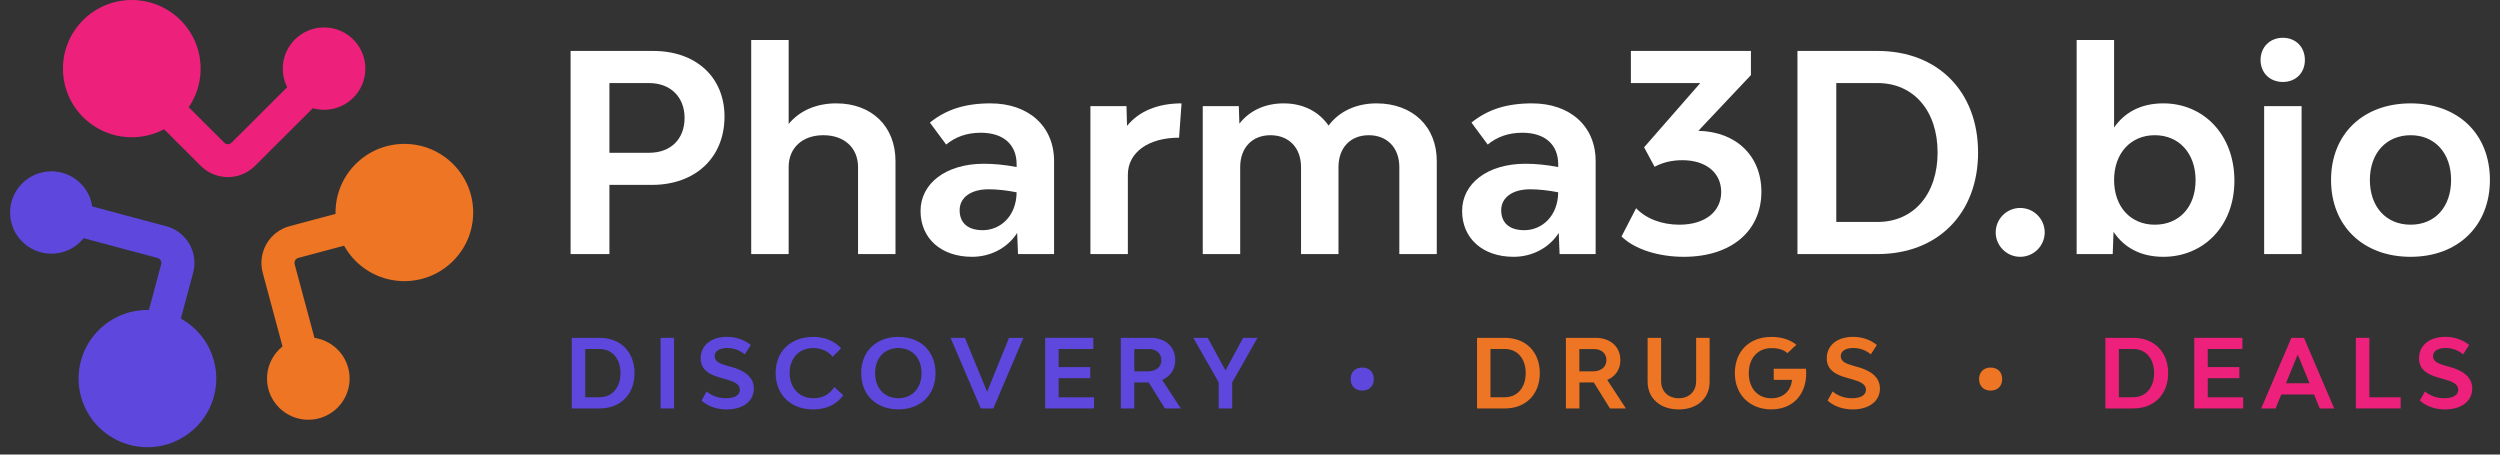 <svg width="231" height="42" viewBox="0 0 231 42" fill="none" xmlns="http://www.w3.org/2000/svg">
<rect x="0" y="0" width="231" height="42" fill="#333333" stroke="none"/>
<g clip-path="url(#clip0_174_368)">
<path d="M21.061 16.364C20.155 16.364 19.249 16.019 18.562 15.334L11.098 7.893C10.503 7.299 10.503 6.336 11.098 5.742C11.694 5.149 12.66 5.149 13.256 5.742L20.72 13.183C20.908 13.371 21.208 13.371 21.396 13.183L28.866 5.737C29.461 5.144 30.428 5.144 31.023 5.737C31.618 6.33 31.618 7.294 31.023 7.888L23.554 15.334C22.867 16.019 21.961 16.364 21.056 16.364H21.061Z" fill="#ED217C"/>
<path d="M13.637 36.497C13.505 36.497 13.373 36.482 13.24 36.446C12.426 36.228 11.943 35.396 12.162 34.584L14.894 24.419C14.94 24.252 14.884 24.12 14.848 24.059C14.812 23.993 14.726 23.881 14.558 23.836L4.357 21.112C3.542 20.894 3.059 20.062 3.278 19.25C3.497 18.439 4.336 17.957 5.145 18.175L15.347 20.899C16.258 21.142 17.021 21.726 17.494 22.537C17.967 23.349 18.089 24.302 17.845 25.21L15.113 35.376C14.93 36.056 14.314 36.502 13.637 36.502V36.497Z" fill="#5E47DD"/>
<path d="M28.484 36.502C27.812 36.502 27.192 36.055 27.009 35.376L24.276 25.205C24.032 24.297 24.159 23.349 24.627 22.532C25.101 21.715 25.859 21.137 26.774 20.894L36.971 18.17C37.785 17.951 38.62 18.433 38.838 19.245C39.057 20.057 38.574 20.894 37.76 21.107L27.563 23.831C27.405 23.871 27.319 23.978 27.273 24.054C27.238 24.12 27.182 24.252 27.227 24.414L29.96 34.584C30.178 35.396 29.695 36.233 28.881 36.446C28.749 36.481 28.616 36.497 28.484 36.497V36.502Z" fill="#ED7524"/>
<path d="M12.177 12.681C15.69 12.681 18.537 9.843 18.537 6.341C18.537 2.839 15.69 0 12.177 0C8.664 0 5.817 2.839 5.817 6.341C5.817 9.843 8.664 12.681 12.177 12.681Z" fill="#ED217C"/>
<path d="M4.748 23.44C6.856 23.44 8.564 21.737 8.564 19.636C8.564 17.535 6.856 15.831 4.748 15.831C2.641 15.831 0.932 17.535 0.932 19.636C0.932 21.737 2.641 23.44 4.748 23.44Z" fill="#5E47DD"/>
<path d="M13.622 41.321C17.134 41.321 19.982 38.482 19.982 34.98C19.982 31.478 17.134 28.64 13.622 28.64C10.109 28.64 7.262 31.478 7.262 34.98C7.262 38.482 10.109 41.321 13.622 41.321Z" fill="#5E47DD"/>
<path d="M28.489 38.785C30.597 38.785 32.305 37.081 32.305 34.98C32.305 32.879 30.597 31.176 28.489 31.176C26.382 31.176 24.673 32.879 24.673 34.98C24.673 37.081 26.382 38.785 28.489 38.785Z" fill="#ED7524"/>
<path d="M37.363 25.976C40.876 25.976 43.723 23.138 43.723 19.636C43.723 16.134 40.876 13.295 37.363 13.295C33.85 13.295 31.003 16.134 31.003 19.636C31.003 23.138 33.85 25.976 37.363 25.976Z" fill="#ED7524"/>
<path d="M29.945 10.145C32.052 10.145 33.761 8.442 33.761 6.341C33.761 4.24 32.052 2.536 29.945 2.536C27.837 2.536 26.128 4.24 26.128 6.341C26.128 8.442 27.837 10.145 29.945 10.145Z" fill="#ED217C"/>
<path d="M66.944 10.769C66.944 14.548 64.273 17.084 60.228 17.084H56.31V23.476H52.723V4.707H60.355C64.324 4.707 66.944 7.142 66.944 10.769ZM63.255 10.896C63.255 8.968 61.958 7.675 59.974 7.675H56.31V14.117H59.974C62.009 14.117 63.255 12.823 63.255 10.896Z" fill="white"/>
<path d="M82.743 14.878V23.476H79.283V15.436C79.283 13.66 78.011 12.493 76.077 12.493C74.144 12.493 72.872 13.66 72.872 15.436V23.476H69.412V3.693H72.872V11.454C73.915 10.185 75.492 9.551 77.273 9.551C80.555 9.551 82.743 11.682 82.743 14.878Z" fill="white"/>
<path d="M97.396 14.878V23.476H94.064L93.987 21.523C93.071 22.943 91.494 23.729 89.815 23.729C86.966 23.729 85.058 22.03 85.058 19.494C85.058 16.957 87.398 15.131 90.909 15.131C91.85 15.131 92.893 15.233 93.936 15.436V15.182C93.936 13.356 92.715 12.265 90.629 12.265C89.332 12.265 88.289 12.646 87.424 13.356L85.923 11.327C87.398 10.135 89.128 9.552 91.519 9.552C95.03 9.552 97.396 11.657 97.396 14.878ZM93.936 17.769C93.046 17.591 92.13 17.49 91.341 17.49C89.713 17.49 88.67 18.251 88.67 19.418C88.67 20.584 89.408 21.269 90.807 21.269C92.41 21.269 93.911 20.001 93.936 17.769Z" fill="white"/>
<path d="M109.175 9.552L108.946 12.722C106.097 12.722 104.214 14.091 104.214 16.146V23.476H100.754V9.805H104.087L104.138 11.631C105.232 10.287 106.962 9.552 109.175 9.552Z" fill="white"/>
<path d="M132.758 14.878V23.476H129.298V15.436C129.298 13.66 128.179 12.494 126.475 12.494C124.77 12.494 123.676 13.66 123.676 15.436V23.476H120.216V15.436C120.216 13.66 119.097 12.494 117.392 12.494C115.688 12.494 114.594 13.66 114.594 15.436V23.476H111.134V9.805H114.467L114.518 11.428C115.484 10.186 116.934 9.552 118.614 9.552C120.42 9.552 121.87 10.312 122.76 11.606C123.752 10.262 125.355 9.552 127.187 9.552C130.52 9.552 132.758 11.682 132.758 14.878Z" fill="white"/>
<path d="M147.437 14.878V23.476H144.105L144.028 21.523C143.113 22.943 141.535 23.729 139.856 23.729C137.007 23.729 135.099 22.03 135.099 19.494C135.099 16.957 137.439 15.131 140.95 15.131C141.891 15.131 142.935 15.233 143.978 15.436V15.182C143.978 13.356 142.756 12.265 140.67 12.265C139.373 12.265 138.33 12.646 137.465 13.356L135.964 11.327C137.439 10.135 139.169 9.552 141.561 9.552C145.072 9.552 147.437 11.657 147.437 14.878ZM143.978 17.769C143.087 17.591 142.171 17.49 141.383 17.49C139.754 17.49 138.711 18.251 138.711 19.418C138.711 20.584 139.449 21.269 140.848 21.269C142.451 21.269 143.952 20.001 143.978 17.769Z" fill="white"/>
<path d="M162.753 17.718C162.753 21.32 160.005 23.729 155.578 23.729C153.263 23.729 151.05 23.044 149.829 21.852L151.177 19.24C152.093 20.204 153.543 20.762 155.171 20.762C157.563 20.762 159.038 19.544 159.038 17.744C159.038 15.943 157.614 14.802 155.451 14.802C154.484 14.802 153.645 15.005 152.882 15.41L151.915 13.61L157.105 7.675H150.694V4.707H161.786V6.939L156.927 12.088C160.437 12.164 162.753 14.421 162.753 17.718Z" fill="white"/>
<path d="M182.774 14.091C182.774 19.722 179.06 23.476 173.488 23.476H166.085V4.707H173.488C179.06 4.707 182.774 8.461 182.774 14.091ZM179.034 14.091C179.034 10.236 176.821 7.675 173.488 7.675H169.672V20.508H173.488C176.821 20.508 179.034 17.947 179.034 14.091Z" fill="white"/>
<path d="M184.402 21.472C184.402 20.229 185.42 19.215 186.667 19.215C187.913 19.215 188.931 20.229 188.931 21.472C188.931 22.715 187.913 23.729 186.667 23.729C185.42 23.729 184.402 22.715 184.402 21.472Z" fill="white"/>
<path d="M206.459 16.704C206.459 20.914 203.584 23.729 199.896 23.729C197.784 23.729 196.258 22.867 195.291 21.421L195.215 23.476H191.882V3.693H195.342V11.783C196.308 10.389 197.809 9.551 199.896 9.551C203.584 9.551 206.459 12.418 206.459 16.704ZM202.872 16.653C202.872 14.168 201.346 12.493 199.107 12.493C196.868 12.493 195.342 14.168 195.342 16.628C195.342 19.088 196.843 20.762 199.107 20.762C201.371 20.762 202.872 19.113 202.872 16.653Z" fill="white"/>
<path d="M208.876 5.544C208.876 4.352 209.741 3.49 210.937 3.49C212.132 3.49 212.972 4.352 212.972 5.544C212.972 6.736 212.132 7.573 210.937 7.573C209.741 7.573 208.876 6.736 208.876 5.544ZM209.207 9.805H212.667V23.476H209.207V9.805Z" fill="white"/>
<path d="M215.389 16.628C215.389 12.392 218.34 9.552 222.741 9.552C227.142 9.552 230.068 12.392 230.068 16.628C230.068 20.863 227.117 23.729 222.741 23.729C218.365 23.729 215.389 20.889 215.389 16.628ZM226.481 16.628C226.481 14.142 224.98 12.494 222.741 12.494C220.502 12.494 218.976 14.142 218.976 16.628C218.976 19.113 220.477 20.762 222.741 20.762C225.005 20.762 226.481 19.113 226.481 16.628Z" fill="white"/>
<path d="M58.63 34.478C58.63 36.436 57.338 37.74 55.404 37.74H52.83V31.216H55.404C57.343 31.216 58.63 32.52 58.63 34.478ZM57.333 34.478C57.333 33.139 56.565 32.246 55.404 32.246H54.076V36.705H55.404C56.565 36.705 57.333 35.812 57.333 34.473V34.478Z" fill="#5E47DD"/>
<path d="M61.037 31.216H62.283V37.74H61.037V31.216Z" fill="#5E47DD"/>
<path d="M64.822 37.009L65.29 36.172C65.845 36.629 66.466 36.796 67.066 36.796C67.891 36.796 68.364 36.512 68.364 36.01C68.364 35.482 67.814 35.249 66.995 35.021L66.624 34.914C65.545 34.625 64.741 34.174 64.741 33.108C64.741 31.916 65.703 31.125 67.163 31.125C68.002 31.125 68.745 31.374 69.376 31.876L68.817 32.738C68.328 32.352 67.809 32.155 67.173 32.155C66.481 32.155 66.033 32.444 66.033 32.906C66.033 33.428 66.558 33.611 67.199 33.798L67.58 33.905C68.588 34.179 69.656 34.727 69.656 35.898C69.656 37.07 68.649 37.831 67.143 37.831C66.242 37.831 65.403 37.547 64.817 37.009H64.822Z" fill="#5E47DD"/>
<path d="M71.671 34.463C71.671 32.459 73.06 31.13 75.136 31.13C76.204 31.13 77.075 31.485 77.721 32.18L76.932 32.971C76.561 32.495 75.935 32.16 75.156 32.16C73.838 32.16 72.963 33.083 72.963 34.468C72.963 35.853 73.859 36.796 75.177 36.796C76.062 36.796 76.673 36.401 77.085 35.766L77.924 36.517C77.298 37.374 76.342 37.831 75.146 37.831C73.07 37.831 71.671 36.482 71.671 34.463Z" fill="#5E47DD"/>
<path d="M79.573 34.478C79.573 32.469 80.952 31.13 83.012 31.13C85.073 31.13 86.442 32.469 86.442 34.478C86.442 36.487 85.063 37.826 83.012 37.826C80.962 37.826 79.573 36.487 79.573 34.478ZM85.149 34.478C85.149 33.083 84.289 32.16 83.007 32.16C81.725 32.16 80.86 33.083 80.86 34.478C80.86 35.873 81.725 36.796 83.007 36.796C84.289 36.796 85.149 35.868 85.149 34.478Z" fill="#5E47DD"/>
<path d="M87.831 31.216H89.159L91.209 36.198L93.234 31.216H94.567L91.784 37.74H90.624L87.831 31.216Z" fill="#5E47DD"/>
<path d="M101.09 36.71V37.74H96.572V31.216H101.019V32.246H97.819V33.92H100.739V34.945H97.819V36.71H101.09Z" fill="#5E47DD"/>
<path d="M106.143 35.34H104.81V37.74H103.563V31.216H106.305C107.684 31.216 108.595 32.043 108.595 33.281C108.595 34.128 108.142 34.777 107.384 35.107L109.109 37.745H107.639L106.143 35.345V35.34ZM104.81 34.311H106.076C106.819 34.311 107.313 33.895 107.313 33.281C107.313 32.667 106.855 32.251 106.163 32.251H104.81V34.316V34.311Z" fill="#5E47DD"/>
<path d="M116.192 31.216L113.856 35.335V37.745H112.61V35.335L110.264 31.216H111.597L113.235 34.23L114.864 31.216H116.192Z" fill="#5E47DD"/>
<path d="M124.801 35.026C124.801 34.382 125.223 33.961 125.869 33.961C126.515 33.961 126.938 34.382 126.938 35.026C126.938 35.67 126.515 36.091 125.869 36.091C125.223 36.091 124.801 35.67 124.801 35.026Z" fill="#5E47DD"/>
<path d="M142.278 34.478C142.278 36.436 140.986 37.74 139.052 37.74H136.478V31.216H139.052C140.991 31.216 142.278 32.52 142.278 34.478ZM140.976 34.478C140.976 33.139 140.207 32.246 139.047 32.246H137.719V36.705H139.047C140.207 36.705 140.976 35.812 140.976 34.473V34.478Z" fill="#ED7524"/>
<path d="M147.27 35.34H145.937V37.74H144.69V31.216H147.432C148.811 31.216 149.722 32.043 149.722 33.281C149.722 34.128 149.269 34.777 148.511 35.107L150.236 37.745H148.765L147.27 35.345V35.34ZM145.931 34.311H147.198C147.941 34.311 148.435 33.895 148.435 33.281C148.435 32.667 147.977 32.251 147.285 32.251H145.931V34.316V34.311Z" fill="#ED7524"/>
<path d="M152.241 35.274V31.216H153.487V35.219C153.487 36.162 154.144 36.796 155.115 36.796C156.087 36.796 156.723 36.162 156.723 35.219V31.216H157.97V35.274C157.97 36.806 156.83 37.831 155.115 37.831C153.401 37.831 152.241 36.806 152.241 35.274Z" fill="#ED7524"/>
<path d="M166.894 34.478C166.894 36.487 165.638 37.826 163.668 37.826C161.699 37.826 160.3 36.487 160.3 34.478C160.3 32.469 161.628 31.13 163.668 31.13C164.605 31.13 165.373 31.369 165.984 31.855L165.159 32.632C164.813 32.312 164.33 32.165 163.684 32.165C162.427 32.165 161.587 33.088 161.587 34.483C161.587 35.878 162.417 36.801 163.674 36.801C164.762 36.801 165.48 36.132 165.582 35.102H163.892V34.072H166.874C166.884 34.214 166.894 34.346 166.894 34.488V34.478Z" fill="#ED7524"/>
<path d="M168.869 37.009L169.337 36.172C169.891 36.629 170.512 36.796 171.112 36.796C171.937 36.796 172.415 36.512 172.415 36.01C172.415 35.482 171.865 35.249 171.046 35.021L170.675 34.914C169.596 34.625 168.792 34.174 168.792 33.108C168.792 31.916 169.754 31.125 171.214 31.125C172.054 31.125 172.796 31.374 173.422 31.876L172.868 32.738C172.379 32.352 171.86 32.155 171.224 32.155C170.532 32.155 170.085 32.444 170.085 32.906C170.085 33.428 170.609 33.611 171.25 33.798L171.631 33.905C172.639 34.179 173.707 34.727 173.707 35.898C173.707 37.07 172.7 37.831 171.194 37.831C170.293 37.831 169.454 37.547 168.869 37.009Z" fill="#ED7524"/>
<path d="M182.866 35.026C182.866 34.382 183.288 33.961 183.934 33.961C184.58 33.961 185.003 34.382 185.003 35.026C185.003 35.67 184.58 36.091 183.934 36.091C183.288 36.091 182.866 35.67 182.866 35.026Z" fill="#ED7524"/>
<path d="M200.338 34.478C200.338 36.436 199.046 37.74 197.112 37.74H194.538V31.216H197.112C199.051 31.216 200.338 32.52 200.338 34.478ZM199.041 34.478C199.041 33.139 198.272 32.246 197.112 32.246H195.784V36.705H197.112C198.272 36.705 199.041 35.812 199.041 34.473V34.478Z" fill="#ED217C"/>
<path d="M207.268 36.71V37.74H202.75V31.216H207.197V32.246H203.997V33.92H206.917V34.945H203.997V36.71H207.268Z" fill="#ED217C"/>
<path d="M213.811 36.446H210.794L210.265 37.74H208.932L211.725 31.216H212.885L215.679 37.74H214.346L213.816 36.446H213.811ZM213.399 35.411L212.31 32.758L211.222 35.411H213.399Z" fill="#ED217C"/>
<path d="M221.82 36.71V37.74H217.683V31.216H218.93V36.71H221.82Z" fill="#ED217C"/>
<path d="M223.596 37.009L224.064 36.172C224.618 36.629 225.239 36.796 225.84 36.796C226.664 36.796 227.142 36.512 227.142 36.01C227.142 35.482 226.593 35.249 225.773 35.021L225.402 34.914C224.323 34.625 223.519 34.174 223.519 33.108C223.519 31.916 224.481 31.125 225.941 31.125C226.781 31.125 227.524 31.374 228.15 31.876L227.595 32.738C227.107 32.352 226.588 32.155 225.952 32.155C225.26 32.155 224.812 32.444 224.812 32.906C224.812 33.428 225.336 33.611 225.977 33.798L226.359 33.905C227.366 34.179 228.435 34.727 228.435 35.898C228.435 37.07 227.427 37.831 225.921 37.831C225.02 37.831 224.181 37.547 223.596 37.009Z" fill="#ED217C"/>
</g>
<defs>
<clipPath id="clip0_174_368">
<rect width="230" height="41.321" fill="white" transform="translate(0.5 0)"/>
</clipPath>
</defs>
</svg>
